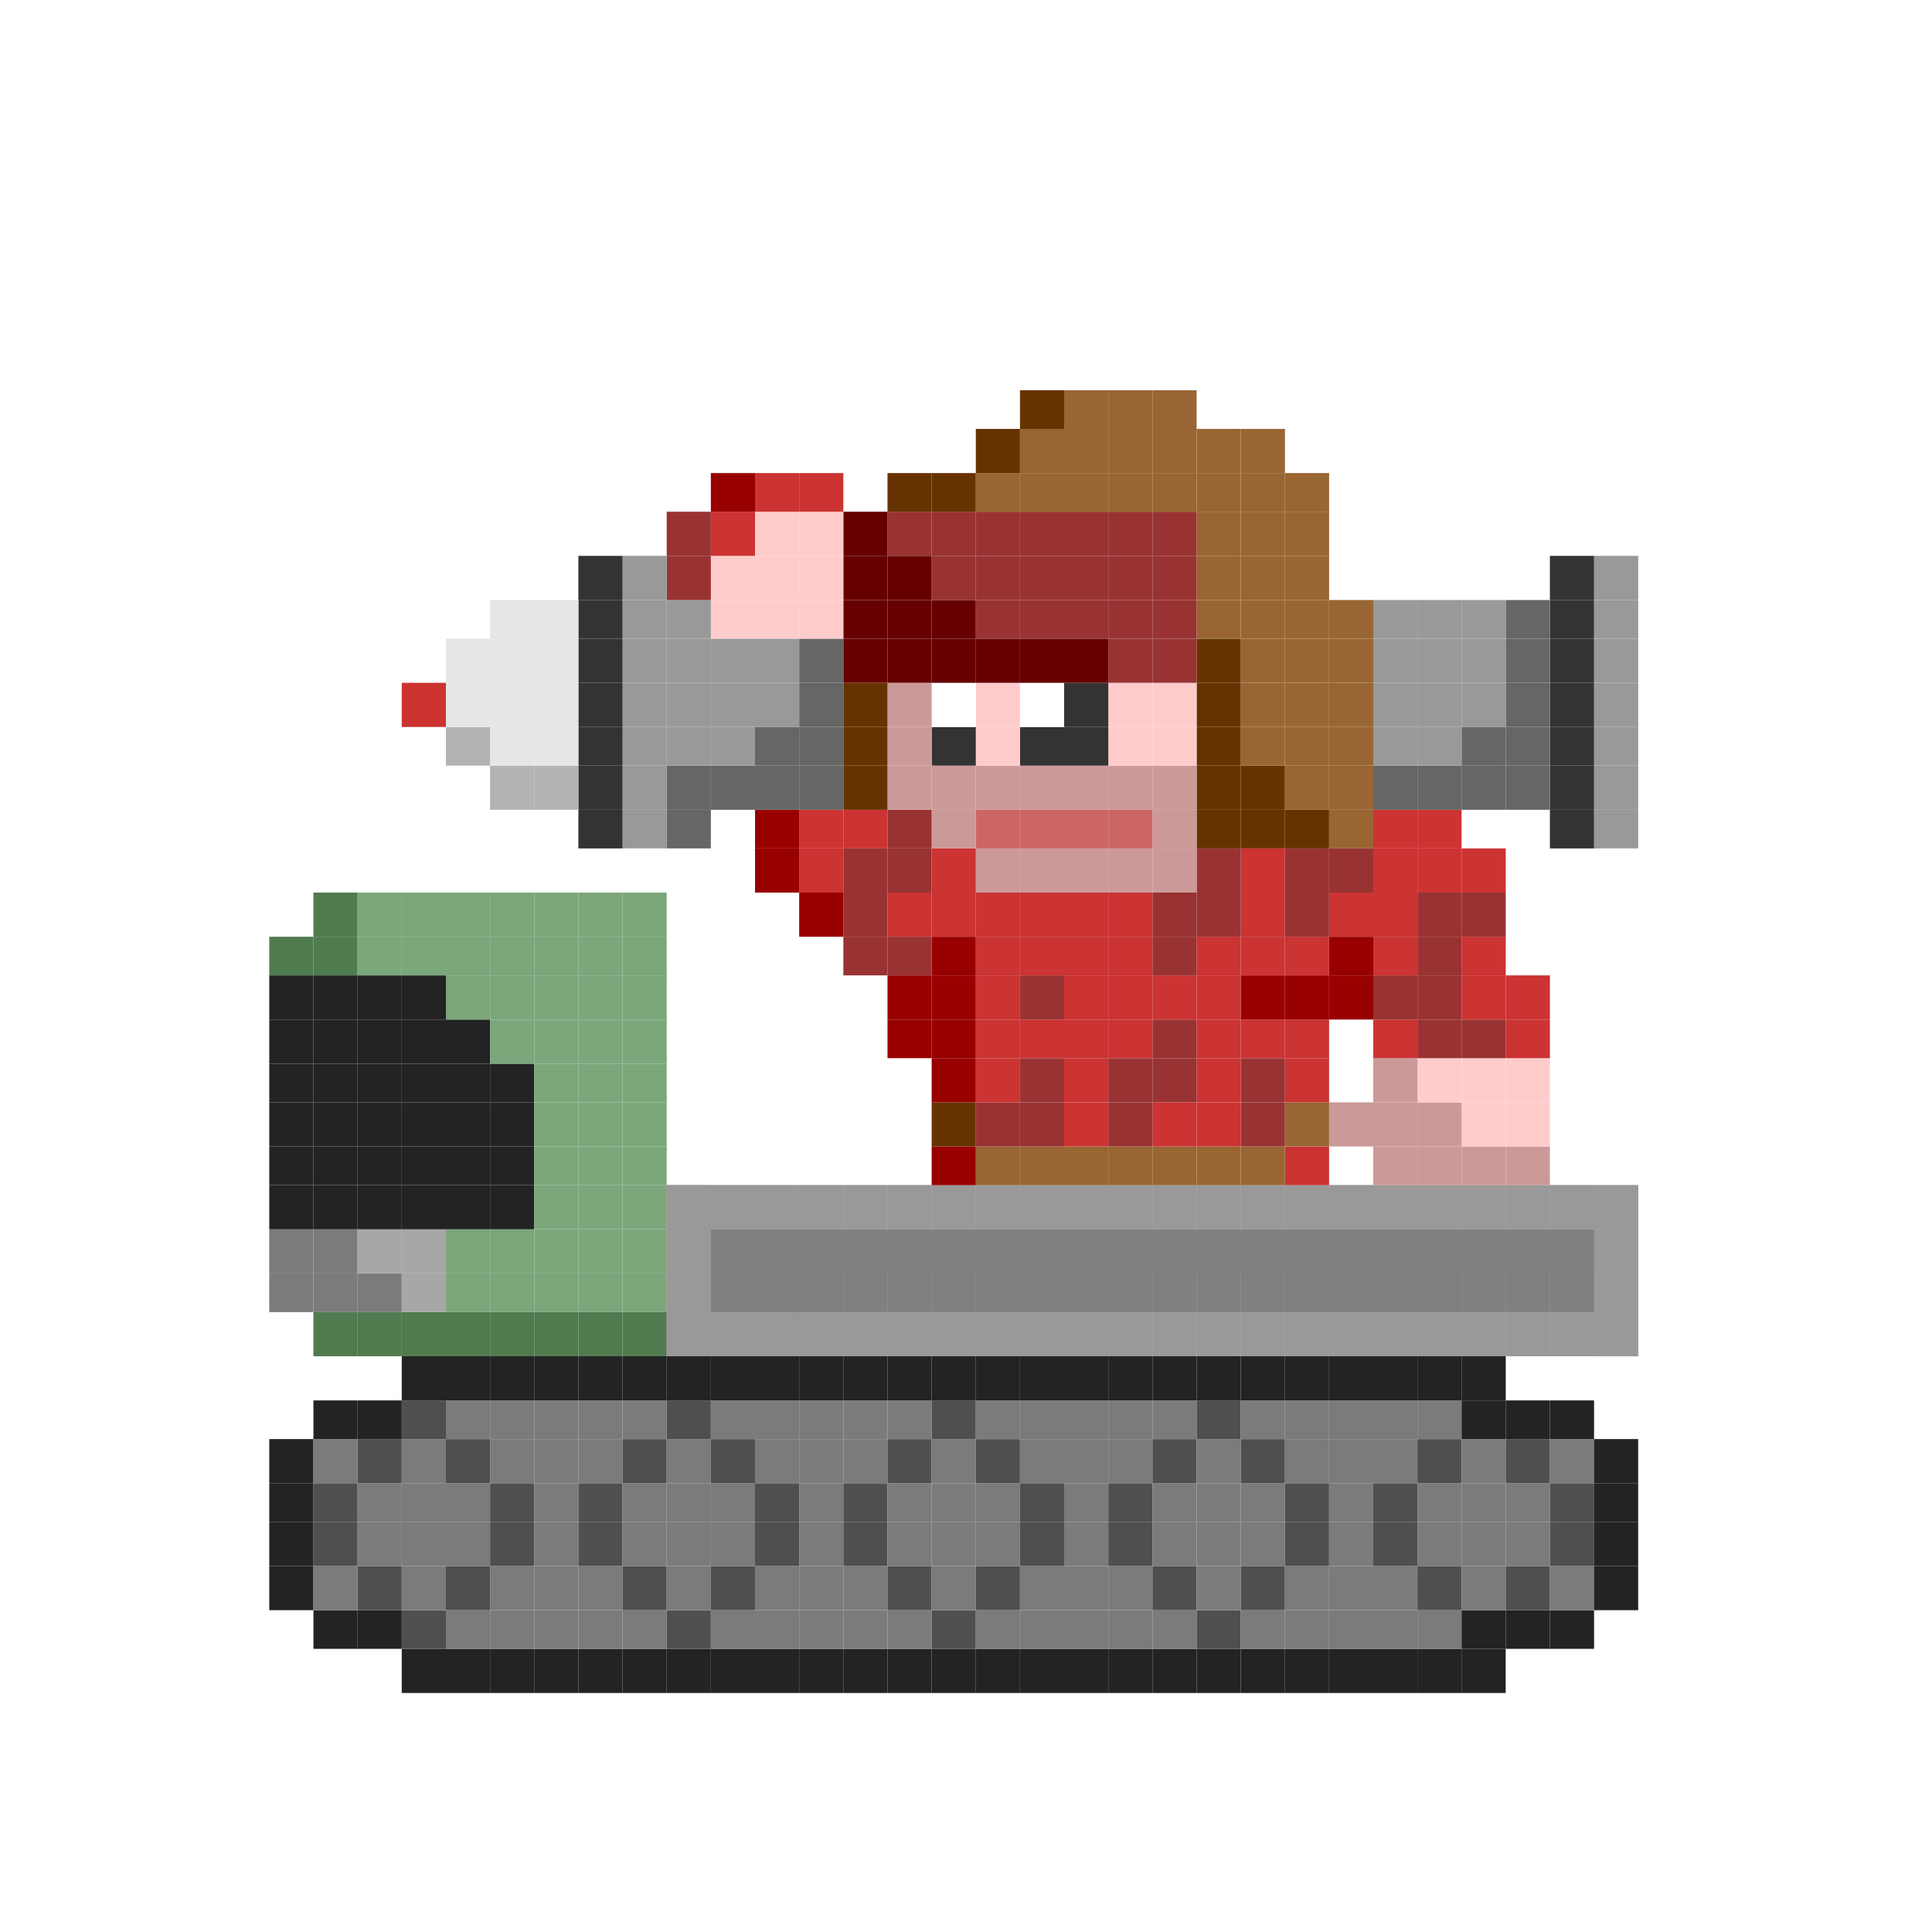 <svg id="Calque_1" data-name="Calque 1" xmlns="http://www.w3.org/2000/svg" viewBox="0 0 350 350"><defs><style>.cls-1{opacity:0.86;}.cls-2{fill:#666;}.cls-3{fill:#363;}.cls-4{fill:#333;}.cls-5{fill:#999;}.cls-6{fill:#696;}.cls-7{fill:#4d4d4d;}.cls-8{fill:gray;}.cls-9{fill:#c99;}.cls-10{fill:#fcc;}.cls-11{fill:#c33;}.cls-12{fill:#933;}.cls-13{fill:#900;}.cls-14{fill:#963;}.cls-15{fill:#630;}.cls-16{fill:#c66;}.cls-17{fill:#600;}.cls-18{fill:#fff;}.cls-19{fill:#b3b3b3;}.cls-20{fill:#e6e6e6;}.cls-21{fill:#cc3330;}</style></defs><g class="cls-1"><rect x="48.78" y="283.7" width="8" height="8"/><rect x="48.78" y="275.7" width="8" height="8"/><rect x="48.78" y="268.7" width="8" height="7"/><rect x="48.78" y="260.7" width="8" height="8"/><rect class="cls-2" x="48.78" y="230.7" width="8" height="7"/><rect class="cls-2" x="48.78" y="222.7" width="8" height="8"/><rect x="48.78" y="214.7" width="8" height="8"/><rect x="48.78" y="207.7" width="8" height="7"/><rect x="48.78" y="199.7" width="8" height="8"/><rect x="48.78" y="192.7" width="8" height="7"/><rect x="48.78" y="184.7" width="8" height="8"/><rect x="48.78" y="176.7" width="8" height="8"/><rect class="cls-3" x="48.78" y="169.7" width="8" height="7"/><rect x="56.78" y="291.7" width="8" height="7"/><rect class="cls-2" x="56.78" y="283.7" width="8" height="8"/><rect class="cls-4" x="56.78" y="275.7" width="8" height="8"/><rect class="cls-4" x="56.78" y="268.7" width="8" height="7"/><rect class="cls-2" x="56.78" y="260.7" width="8" height="8"/><rect x="56.78" y="253.7" width="8" height="7"/><rect class="cls-3" x="56.78" y="237.7" width="8" height="8"/><rect class="cls-2" x="56.78" y="230.7" width="8" height="7"/><rect class="cls-2" x="56.78" y="222.7" width="8" height="8"/><rect x="56.78" y="214.7" width="8" height="8"/><rect x="56.78" y="207.7" width="8" height="7"/><rect x="56.78" y="199.7" width="8" height="8"/><rect x="56.78" y="192.7" width="8" height="7"/><rect x="56.78" y="184.7" width="8" height="8"/><rect x="56.78" y="176.7" width="8" height="8"/><rect class="cls-3" x="56.78" y="169.7" width="8" height="7"/><rect class="cls-3" x="56.78" y="161.7" width="8" height="8"/><rect x="64.78" y="291.7" width="8" height="7"/><rect class="cls-4" x="64.78" y="283.7" width="8" height="8"/><rect class="cls-2" x="64.78" y="275.7" width="8" height="8"/><rect class="cls-2" x="64.78" y="268.7" width="8" height="7"/><rect class="cls-4" x="64.78" y="260.7" width="8" height="8"/><rect x="64.78" y="253.7" width="8" height="7"/><rect class="cls-3" x="64.78" y="237.7" width="8" height="8"/><rect class="cls-2" x="64.78" y="230.7" width="8" height="7"/><rect class="cls-5" x="64.78" y="222.7" width="8" height="8"/><rect x="64.78" y="214.7" width="8" height="8"/><rect x="64.78" y="207.7" width="8" height="7"/><rect x="64.78" y="199.7" width="8" height="8"/><rect x="64.78" y="192.7" width="8" height="7"/><rect x="64.78" y="184.7" width="8" height="8"/><rect x="64.78" y="176.7" width="8" height="8"/><rect class="cls-6" x="64.78" y="169.7" width="8" height="7"/><rect class="cls-6" x="64.78" y="161.7" width="8" height="8"/><polygon points="72.78 306.2 72.78 306.7 80.78 306.7 80.78 306.2 80.78 298.7 72.78 298.7 72.78 306.2"/><rect class="cls-4" x="72.78" y="291.7" width="8" height="7"/><rect class="cls-2" x="72.78" y="283.7" width="8" height="8"/><rect class="cls-2" x="72.78" y="275.7" width="8" height="8"/><rect class="cls-2" x="72.78" y="268.7" width="8" height="7"/><rect class="cls-2" x="72.78" y="260.7" width="8" height="8"/><rect class="cls-4" x="72.78" y="253.7" width="8" height="7"/><rect x="72.78" y="245.7" width="8" height="8"/><rect class="cls-3" x="72.78" y="237.7" width="8" height="8"/><rect class="cls-5" x="72.78" y="230.7" width="8" height="7"/><rect class="cls-5" x="72.78" y="222.7" width="8" height="8"/><rect x="72.78" y="214.7" width="8" height="8"/><rect x="72.78" y="207.7" width="8" height="7"/><rect x="72.78" y="199.7" width="8" height="8"/><rect x="72.78" y="192.7" width="8" height="7"/><rect x="72.78" y="184.7" width="8" height="8"/><rect x="72.78" y="176.7" width="8" height="8"/><rect class="cls-6" x="72.78" y="169.7" width="8" height="7"/><rect class="cls-6" x="72.78" y="161.7" width="8" height="8"/><polygon points="80.78 306.2 80.78 306.7 88.78 306.7 88.78 306.2 88.78 298.7 80.78 298.7 80.78 306.2"/><rect class="cls-2" x="80.78" y="291.7" width="8" height="7"/><rect class="cls-4" x="80.78" y="283.7" width="8" height="8"/><rect class="cls-2" x="80.78" y="275.7" width="8" height="8"/><rect class="cls-2" x="80.78" y="268.7" width="8" height="7"/><rect class="cls-4" x="80.78" y="260.7" width="8" height="8"/><rect class="cls-2" x="80.78" y="253.7" width="8" height="7"/><rect x="80.78" y="245.7" width="8" height="8"/><rect class="cls-3" x="80.78" y="237.7" width="8" height="8"/><rect class="cls-6" x="80.78" y="230.7" width="8" height="7"/><rect class="cls-6" x="80.78" y="222.7" width="8" height="8"/><rect x="80.78" y="214.7" width="8" height="8"/><rect x="80.78" y="207.7" width="8" height="7"/><rect x="80.78" y="199.7" width="8" height="8"/><rect x="80.78" y="192.7" width="8" height="7"/><rect x="80.78" y="184.7" width="8" height="8"/><rect class="cls-6" x="80.78" y="176.7" width="8" height="8"/><rect class="cls-6" x="80.78" y="169.7" width="8" height="7"/><rect class="cls-6" x="80.78" y="161.7" width="8" height="8"/><polygon points="88.78 306.2 88.78 306.7 96.78 306.7 96.78 306.2 96.78 298.7 88.78 298.7 88.78 306.2"/><rect class="cls-2" x="88.78" y="291.7" width="8" height="7"/><rect class="cls-2" x="88.78" y="283.7" width="8" height="8"/><rect class="cls-4" x="88.78" y="275.7" width="8" height="8"/><rect class="cls-4" x="88.78" y="268.7" width="8" height="7"/><rect class="cls-2" x="88.78" y="260.7" width="8" height="8"/><rect class="cls-2" x="88.78" y="253.7" width="8" height="7"/><rect x="88.78" y="245.7" width="8" height="8"/><rect class="cls-3" x="88.78" y="237.7" width="8" height="8"/><rect class="cls-6" x="88.78" y="230.7" width="8" height="7"/><rect class="cls-6" x="88.78" y="222.7" width="8" height="8"/><rect x="88.78" y="214.7" width="8" height="8"/><rect x="88.78" y="207.7" width="8" height="7"/><rect x="88.78" y="199.7" width="8" height="8"/><rect x="88.78" y="192.7" width="8" height="7"/><rect class="cls-6" x="88.78" y="184.7" width="8" height="8"/><rect class="cls-6" x="88.78" y="176.7" width="8" height="8"/><rect class="cls-6" x="88.78" y="169.7" width="8" height="7"/><rect class="cls-6" x="88.78" y="161.7" width="8" height="8"/><polygon points="96.78 306.2 96.78 306.7 104.78 306.7 104.78 306.2 104.78 298.7 96.78 298.7 96.78 306.2"/><rect class="cls-2" x="96.78" y="291.7" width="8" height="7"/><rect class="cls-2" x="96.78" y="283.7" width="8" height="8"/><rect class="cls-2" x="96.78" y="275.7" width="8" height="8"/><rect class="cls-2" x="96.78" y="268.7" width="8" height="7"/><rect class="cls-2" x="96.78" y="260.7" width="8" height="8"/><rect class="cls-2" x="96.78" y="253.7" width="8" height="7"/><rect x="96.78" y="245.7" width="8" height="8"/><rect class="cls-3" x="96.78" y="237.7" width="8" height="8"/><rect class="cls-6" x="96.78" y="230.7" width="8" height="7"/><rect class="cls-6" x="96.78" y="222.7" width="8" height="8"/><rect class="cls-6" x="96.78" y="214.7" width="8" height="8"/><rect class="cls-6" x="96.78" y="207.7" width="8" height="7"/><rect class="cls-6" x="96.78" y="199.7" width="8" height="8"/><rect class="cls-6" x="96.78" y="192.7" width="8" height="7"/><rect class="cls-6" x="96.78" y="184.7" width="8" height="8"/><rect class="cls-6" x="96.78" y="176.7" width="8" height="8"/><rect class="cls-6" x="96.78" y="169.7" width="8" height="7"/><rect class="cls-6" x="96.78" y="161.7" width="8" height="8"/><polygon points="104.78 306.2 104.78 306.7 112.78 306.7 112.78 306.2 112.78 298.7 104.78 298.7 104.78 306.2"/><rect class="cls-2" x="104.78" y="291.7" width="8" height="7"/><rect class="cls-2" x="104.78" y="283.7" width="8" height="8"/><rect class="cls-4" x="104.78" y="275.7" width="8" height="8"/><rect class="cls-4" x="104.78" y="268.7" width="8" height="7"/><rect class="cls-2" x="104.78" y="260.7" width="8" height="8"/><rect class="cls-2" x="104.78" y="253.7" width="8" height="7"/><rect x="104.78" y="245.7" width="8" height="8"/><rect class="cls-3" x="104.78" y="237.7" width="8" height="8"/><rect class="cls-6" x="104.78" y="230.7" width="8" height="7"/><rect class="cls-6" x="104.78" y="222.7" width="8" height="8"/><rect class="cls-6" x="104.78" y="214.7" width="8" height="8"/><rect class="cls-6" x="104.78" y="207.7" width="8" height="7"/><rect class="cls-6" x="104.78" y="199.7" width="8" height="8"/><rect class="cls-6" x="104.78" y="192.7" width="8" height="7"/><rect class="cls-6" x="104.78" y="184.7" width="8" height="8"/><rect class="cls-6" x="104.78" y="176.7" width="8" height="8"/><rect class="cls-6" x="104.78" y="169.7" width="8" height="7"/><rect class="cls-6" x="104.78" y="161.7" width="8" height="8"/><polygon points="112.78 306.2 112.78 306.7 120.78 306.7 120.78 306.2 120.78 298.7 112.78 298.7 112.78 306.2"/><rect class="cls-2" x="112.78" y="291.7" width="8" height="7"/><rect class="cls-4" x="112.78" y="283.7" width="8" height="8"/><rect class="cls-2" x="112.78" y="275.7" width="8" height="8"/><rect class="cls-2" x="112.78" y="268.7" width="8" height="7"/><rect class="cls-4" x="112.78" y="260.7" width="8" height="8"/><rect class="cls-2" x="112.78" y="253.7" width="8" height="7"/><rect x="112.78" y="245.7" width="8" height="8"/><rect class="cls-3" x="112.78" y="237.7" width="8" height="8"/><rect class="cls-6" x="112.78" y="230.7" width="8" height="7"/><rect class="cls-6" x="112.78" y="222.7" width="8" height="8"/><rect class="cls-6" x="112.78" y="214.7" width="8" height="8"/><rect class="cls-6" x="112.78" y="207.7" width="8" height="7"/><rect class="cls-6" x="112.78" y="199.7" width="8" height="8"/><rect class="cls-6" x="112.78" y="192.7" width="8" height="7"/><rect class="cls-6" x="112.78" y="184.7" width="8" height="8"/><rect class="cls-6" x="112.78" y="176.7" width="8" height="8"/><rect class="cls-6" x="112.78" y="169.7" width="8" height="7"/><rect class="cls-6" x="112.78" y="161.7" width="8" height="8"/><polygon points="120.78 306.2 120.78 306.7 128.78 306.7 128.78 306.2 128.78 298.7 120.78 298.7 120.78 306.2"/><rect class="cls-4" x="120.78" y="291.7" width="8" height="7"/><rect class="cls-2" x="120.78" y="283.7" width="8" height="8"/><rect class="cls-2" x="120.78" y="275.7" width="8" height="8"/><rect class="cls-2" x="120.78" y="268.7" width="8" height="7"/><rect class="cls-2" x="120.78" y="260.7" width="8" height="8"/><rect class="cls-4" x="120.78" y="253.7" width="8" height="7"/><rect x="120.78" y="245.7" width="8" height="8"/><rect class="cls-2" x="120.78" y="237.7" width="8" height="8"/><rect class="cls-2" x="120.78" y="230.7" width="8" height="7"/><rect class="cls-2" x="120.78" y="222.7" width="8" height="8"/><rect class="cls-2" x="120.78" y="214.7" width="8" height="8"/><polygon points="128.78 306.2 128.78 306.7 136.78 306.7 136.78 306.2 136.78 298.7 128.78 298.7 128.78 306.2"/><rect class="cls-2" x="128.78" y="291.7" width="8" height="7"/><rect class="cls-4" x="128.78" y="283.7" width="8" height="8"/><rect class="cls-2" x="128.78" y="275.7" width="8" height="8"/><rect class="cls-2" x="128.78" y="268.7" width="8" height="7"/><rect class="cls-4" x="128.78" y="260.7" width="8" height="8"/><rect class="cls-2" x="128.78" y="253.7" width="8" height="7"/><rect x="128.78" y="245.7" width="8" height="8"/><rect class="cls-2" x="128.78" y="237.7" width="8" height="8"/><rect class="cls-7" x="128.78" y="230.7" width="8" height="7"/><rect class="cls-7" x="128.78" y="222.7" width="8" height="8"/><rect class="cls-5" x="128.78" y="214.7" width="8" height="8"/><polygon points="136.78 306.2 136.78 306.7 144.78 306.7 144.78 306.2 144.78 298.7 136.78 298.7 136.78 306.2"/><rect class="cls-2" x="136.78" y="291.7" width="8" height="7"/><rect class="cls-2" x="136.78" y="283.7" width="8" height="8"/><rect class="cls-4" x="136.78" y="275.7" width="8" height="8"/><rect class="cls-4" x="136.78" y="268.7" width="8" height="7"/><rect class="cls-2" x="136.78" y="260.7" width="8" height="8"/><rect class="cls-2" x="136.78" y="253.7" width="8" height="7"/><rect x="136.78" y="245.7" width="8" height="8"/><rect class="cls-2" x="136.78" y="237.7" width="8" height="8"/><rect class="cls-7" x="136.78" y="230.7" width="8" height="7"/><rect class="cls-7" x="136.78" y="222.7" width="8" height="8"/><rect class="cls-5" x="136.78" y="214.7" width="8" height="8"/><polygon points="144.78 306.2 144.78 306.7 152.78 306.7 152.78 306.2 152.78 298.7 144.78 298.7 144.78 306.2"/><rect class="cls-2" x="144.78" y="291.7" width="8" height="7"/><rect class="cls-2" x="144.78" y="283.7" width="8" height="8"/><rect class="cls-2" x="144.78" y="275.7" width="8" height="8"/><rect class="cls-2" x="144.78" y="268.7" width="8" height="7"/><rect class="cls-2" x="144.78" y="260.7" width="8" height="8"/><rect class="cls-2" x="144.78" y="253.7" width="8" height="7"/><rect x="144.78" y="245.7" width="8" height="8"/><rect class="cls-2" x="144.78" y="237.7" width="8" height="8"/><rect class="cls-7" x="144.78" y="230.7" width="8" height="7"/><rect class="cls-7" x="144.78" y="222.7" width="8" height="8"/><rect class="cls-5" x="144.78" y="214.7" width="8" height="8"/><polygon points="152.78 306.2 152.78 306.7 160.78 306.7 160.78 306.2 160.78 298.7 152.78 298.7 152.78 306.2"/><rect class="cls-2" x="152.78" y="291.7" width="8" height="7"/><rect class="cls-2" x="152.78" y="283.7" width="8" height="8"/><rect class="cls-4" x="152.78" y="275.7" width="8" height="8"/><rect class="cls-4" x="152.78" y="268.7" width="8" height="7"/><rect class="cls-2" x="152.78" y="260.7" width="8" height="8"/><rect class="cls-2" x="152.78" y="253.7" width="8" height="7"/><rect x="152.78" y="245.7" width="8" height="8"/><rect class="cls-2" x="152.78" y="237.7" width="8" height="8"/><rect class="cls-8" x="152.78" y="230.7" width="8" height="7"/><rect class="cls-7" x="152.78" y="222.7" width="8" height="8"/><rect class="cls-5" x="152.78" y="214.7" width="8" height="8"/><polygon points="160.78 306.2 160.78 306.7 168.78 306.7 168.78 306.2 168.78 298.7 160.78 298.7 160.78 306.2"/><rect class="cls-2" x="160.78" y="291.7" width="8" height="7"/><rect class="cls-4" x="160.78" y="283.7" width="8" height="8"/><rect class="cls-2" x="160.78" y="275.7" width="8" height="8"/><rect class="cls-2" x="160.78" y="268.7" width="8" height="7"/><rect class="cls-4" x="160.78" y="260.7" width="8" height="8"/><rect class="cls-2" x="160.78" y="253.7" width="8" height="7"/><rect x="160.78" y="245.7" width="8" height="8"/><rect class="cls-2" x="160.78" y="237.7" width="8" height="8"/><rect class="cls-8" x="160.78" y="230.7" width="8" height="7"/><rect class="cls-7" x="160.78" y="222.7" width="8" height="8"/><rect class="cls-5" x="160.78" y="214.7" width="8" height="8"/><polygon points="168.78 306.2 168.78 306.7 176.78 306.7 176.78 306.2 176.78 298.7 168.78 298.7 168.78 306.2"/><rect class="cls-4" x="168.78" y="291.7" width="8" height="7"/><rect class="cls-2" x="168.78" y="283.7" width="8" height="8"/><rect class="cls-2" x="168.78" y="275.7" width="8" height="8"/><rect class="cls-2" x="168.78" y="268.7" width="8" height="7"/><rect class="cls-2" x="168.78" y="260.7" width="8" height="8"/><rect class="cls-4" x="168.78" y="253.7" width="8" height="7"/><rect x="168.78" y="245.7" width="8" height="8"/><rect class="cls-2" x="168.78" y="237.7" width="8" height="8"/><rect class="cls-8" x="168.78" y="230.7" width="8" height="7"/><rect class="cls-7" x="168.78" y="222.7" width="8" height="8"/><rect class="cls-5" x="168.78" y="214.7" width="8" height="8"/><polygon points="176.78 306.2 176.78 306.7 184.78 306.7 184.78 306.2 184.78 298.7 176.78 298.7 176.78 306.2"/><rect class="cls-2" x="176.78" y="291.7" width="8" height="7"/><rect class="cls-4" x="176.78" y="283.7" width="8" height="8"/><rect class="cls-2" x="176.78" y="275.7" width="8" height="8"/><rect class="cls-2" x="176.78" y="268.7" width="8" height="7"/><rect class="cls-4" x="176.78" y="260.7" width="8" height="8"/><rect class="cls-2" x="176.78" y="253.7" width="8" height="7"/><rect x="176.78" y="245.7" width="8" height="8"/><rect class="cls-2" x="176.78" y="237.7" width="8" height="8"/><rect class="cls-8" x="176.78" y="230.7" width="8" height="7"/><rect class="cls-7" x="176.78" y="222.7" width="8" height="8"/><rect class="cls-5" x="176.78" y="214.7" width="8" height="8"/><polygon points="184.78 306.2 184.78 306.7 192.78 306.7 192.78 306.2 192.78 298.7 184.78 298.7 184.78 306.2"/><rect class="cls-2" x="184.78" y="291.7" width="8" height="7"/><rect class="cls-2" x="184.78" y="283.7" width="8" height="8"/><rect class="cls-4" x="184.78" y="275.7" width="8" height="8"/><rect class="cls-4" x="184.78" y="268.7" width="8" height="7"/><rect class="cls-2" x="184.78" y="260.7" width="8" height="8"/><rect class="cls-2" x="184.78" y="253.7" width="8" height="7"/><rect x="184.78" y="245.7" width="8" height="8"/><rect class="cls-5" x="184.78" y="237.7" width="8" height="8"/><rect class="cls-8" x="184.78" y="230.7" width="8" height="7"/><rect class="cls-7" x="184.78" y="222.7" width="8" height="8"/><rect class="cls-5" x="184.78" y="214.7" width="8" height="8"/><polygon points="192.78 306.2 192.78 306.7 200.78 306.7 200.78 306.2 200.78 298.7 192.78 298.7 192.78 306.2"/><rect class="cls-2" x="192.78" y="291.7" width="8" height="7"/><rect class="cls-2" x="192.78" y="283.7" width="8" height="8"/><rect class="cls-2" x="192.78" y="275.7" width="8" height="8"/><rect class="cls-2" x="192.78" y="268.7" width="8" height="7"/><rect class="cls-2" x="192.78" y="260.7" width="8" height="8"/><rect class="cls-2" x="192.78" y="253.7" width="8" height="7"/><rect x="192.78" y="245.7" width="8" height="8"/><rect class="cls-5" x="192.78" y="237.7" width="8" height="8"/><rect class="cls-8" x="192.78" y="230.7" width="8" height="7"/><rect class="cls-7" x="192.78" y="222.7" width="8" height="8"/><rect class="cls-5" x="192.78" y="214.7" width="8" height="8"/><polygon points="200.78 306.2 200.78 306.7 208.78 306.7 208.78 306.2 208.78 298.7 200.78 298.7 200.78 306.2"/><rect class="cls-2" x="200.78" y="291.7" width="8" height="7"/><rect class="cls-2" x="200.78" y="283.7" width="8" height="8"/><rect class="cls-4" x="200.78" y="275.7" width="8" height="8"/><rect class="cls-4" x="200.78" y="268.7" width="8" height="7"/><rect class="cls-2" x="200.78" y="260.7" width="8" height="8"/><rect class="cls-2" x="200.78" y="253.7" width="8" height="7"/><rect x="200.78" y="245.7" width="8" height="8"/><rect class="cls-5" x="200.78" y="237.7" width="8" height="8"/><rect class="cls-8" x="200.78" y="230.7" width="8" height="7"/><rect class="cls-7" x="200.78" y="222.7" width="8" height="8"/><rect class="cls-5" x="200.78" y="214.7" width="8" height="8"/><polygon points="208.78 306.2 208.78 306.7 216.78 306.7 216.78 306.2 216.78 298.7 208.78 298.7 208.78 306.2"/><rect class="cls-2" x="208.78" y="291.7" width="8" height="7"/><rect class="cls-4" x="208.78" y="283.7" width="8" height="8"/><rect class="cls-2" x="208.78" y="275.7" width="8" height="8"/><rect class="cls-2" x="208.78" y="268.7" width="8" height="7"/><rect class="cls-4" x="208.78" y="260.7" width="8" height="8"/><rect class="cls-2" x="208.78" y="253.7" width="8" height="7"/><rect x="208.78" y="245.7" width="8" height="8"/><rect class="cls-5" x="208.78" y="237.7" width="8" height="8"/><rect class="cls-8" x="208.78" y="230.7" width="8" height="7"/><rect class="cls-7" x="208.78" y="222.7" width="8" height="8"/><rect class="cls-5" x="208.78" y="214.7" width="8" height="8"/><polygon points="216.78 306.2 216.78 306.7 224.78 306.7 224.78 306.2 224.78 298.7 216.78 298.7 216.78 306.2"/><rect class="cls-4" x="216.78" y="291.7" width="8" height="7"/><rect class="cls-2" x="216.78" y="283.7" width="8" height="8"/><rect class="cls-2" x="216.78" y="275.7" width="8" height="8"/><rect class="cls-2" x="216.78" y="268.7" width="8" height="7"/><rect class="cls-2" x="216.78" y="260.7" width="8" height="8"/><rect class="cls-4" x="216.78" y="253.7" width="8" height="7"/><rect x="216.78" y="245.7" width="8" height="8"/><rect class="cls-5" x="216.78" y="237.7" width="8" height="8"/><rect class="cls-8" x="216.78" y="230.7" width="8" height="7"/><rect class="cls-7" x="216.78" y="222.7" width="8" height="8"/><rect class="cls-5" x="216.78" y="214.7" width="8" height="8"/><polygon points="224.78 306.2 224.78 306.7 232.78 306.7 232.78 306.2 232.78 298.7 224.78 298.7 224.78 306.2"/><rect class="cls-2" x="224.78" y="291.7" width="8" height="7"/><rect class="cls-4" x="224.78" y="283.7" width="8" height="8"/><rect class="cls-2" x="224.78" y="275.7" width="8" height="8"/><rect class="cls-2" x="224.78" y="268.7" width="8" height="7"/><rect class="cls-4" x="224.78" y="260.7" width="8" height="8"/><rect class="cls-2" x="224.78" y="253.7" width="8" height="7"/><rect x="224.78" y="245.7" width="8" height="8"/><rect class="cls-5" x="224.78" y="237.7" width="8" height="8"/><rect class="cls-8" x="224.78" y="230.7" width="8" height="7"/><rect class="cls-7" x="224.78" y="222.7" width="8" height="8"/><rect class="cls-5" x="224.78" y="214.7" width="8" height="8"/><polygon points="232.78 306.2 232.78 306.7 240.78 306.7 240.78 306.2 240.78 298.7 232.78 298.7 232.78 306.2"/><rect class="cls-2" x="232.78" y="291.7" width="8" height="7"/><rect class="cls-2" x="232.78" y="283.7" width="8" height="8"/><rect class="cls-4" x="232.78" y="275.7" width="8" height="8"/><rect class="cls-4" x="232.78" y="268.7" width="8" height="7"/><rect class="cls-2" x="232.78" y="260.7" width="8" height="8"/><rect class="cls-2" x="232.78" y="253.7" width="8" height="7"/><rect x="232.78" y="245.7" width="8" height="8"/><rect class="cls-5" x="232.78" y="237.7" width="8" height="8"/><rect class="cls-8" x="232.78" y="230.7" width="8" height="7"/><rect class="cls-7" x="232.78" y="222.7" width="8" height="8"/><rect class="cls-5" x="232.78" y="214.7" width="8" height="8"/><polygon points="240.78 306.2 240.78 306.7 248.78 306.7 248.78 306.2 248.78 298.7 240.78 298.7 240.78 306.2"/><rect class="cls-2" x="240.78" y="291.7" width="8" height="7"/><rect class="cls-2" x="240.78" y="283.7" width="8" height="8"/><rect class="cls-2" x="240.78" y="275.7" width="8" height="8"/><rect class="cls-2" x="240.78" y="268.7" width="8" height="7"/><rect class="cls-2" x="240.78" y="260.7" width="8" height="8"/><rect class="cls-2" x="240.78" y="253.7" width="8" height="7"/><rect x="240.78" y="245.7" width="8" height="8"/><rect class="cls-5" x="240.78" y="237.7" width="8" height="8"/><rect class="cls-8" x="240.78" y="230.7" width="8" height="7"/><rect class="cls-7" x="240.78" y="222.7" width="8" height="8"/><rect class="cls-5" x="240.78" y="214.7" width="8" height="8"/><polygon points="248.78 306.2 248.78 306.7 256.77 306.7 256.77 306.2 256.77 298.7 248.78 298.7 248.78 306.2"/><rect class="cls-2" x="248.78" y="291.7" width="8" height="7"/><rect class="cls-2" x="248.78" y="283.7" width="8" height="8"/><rect class="cls-4" x="248.78" y="275.7" width="8" height="8"/><rect class="cls-4" x="248.78" y="268.7" width="8" height="7"/><rect class="cls-2" x="248.78" y="260.7" width="8" height="8"/><rect class="cls-2" x="248.78" y="253.7" width="8" height="7"/><rect x="248.78" y="245.7" width="8" height="8"/><rect class="cls-5" x="248.78" y="237.7" width="8" height="8"/><rect class="cls-8" x="248.78" y="230.7" width="8" height="7"/><rect class="cls-7" x="248.78" y="222.7" width="8" height="8"/><rect class="cls-5" x="248.78" y="214.7" width="8" height="8"/><polygon points="256.77 306.2 256.77 306.7 264.77 306.7 264.77 306.2 264.77 298.7 256.77 298.7 256.77 306.2"/><rect class="cls-2" x="256.78" y="291.7" width="8" height="7"/><rect class="cls-4" x="256.78" y="283.7" width="8" height="8"/><rect class="cls-2" x="256.78" y="275.7" width="8" height="8"/><rect class="cls-2" x="256.78" y="268.7" width="8" height="7"/><rect class="cls-4" x="256.78" y="260.7" width="8" height="8"/><rect class="cls-2" x="256.78" y="253.7" width="8" height="7"/><rect x="256.78" y="245.7" width="8" height="8"/><rect class="cls-5" x="256.78" y="237.7" width="8" height="8"/><rect class="cls-8" x="256.78" y="230.7" width="8" height="7"/><rect class="cls-7" x="256.78" y="222.7" width="8" height="8"/><rect class="cls-5" x="256.78" y="214.7" width="8" height="8"/><polygon points="264.77 306.2 264.77 306.7 272.77 306.7 272.77 306.2 272.77 298.7 264.77 298.7 264.77 306.2"/><rect x="264.78" y="291.7" width="8" height="7"/><rect class="cls-2" x="264.78" y="283.7" width="8" height="8"/><rect class="cls-2" x="264.78" y="275.7" width="8" height="8"/><rect class="cls-2" x="264.78" y="268.7" width="8" height="7"/><rect class="cls-2" x="264.78" y="260.7" width="8" height="8"/><rect x="264.78" y="253.7" width="8" height="7"/><rect x="264.78" y="245.7" width="8" height="8"/><rect class="cls-5" x="264.78" y="237.7" width="8" height="8"/><rect class="cls-8" x="264.78" y="230.7" width="8" height="7"/><rect class="cls-7" x="264.78" y="222.7" width="8" height="8"/><rect class="cls-5" x="264.78" y="214.7" width="8" height="8"/><rect x="272.78" y="291.7" width="8" height="7"/><rect class="cls-4" x="272.78" y="283.7" width="8" height="8"/><rect class="cls-2" x="272.78" y="275.7" width="8" height="8"/><rect class="cls-2" x="272.78" y="268.7" width="8" height="7"/><rect class="cls-4" x="272.78" y="260.7" width="8" height="8"/><rect x="272.78" y="253.7" width="8" height="7"/><rect class="cls-5" x="272.78" y="237.7" width="8" height="8"/><rect class="cls-8" x="272.78" y="230.7" width="8" height="7"/><rect class="cls-7" x="272.78" y="222.7" width="8" height="8"/><rect class="cls-5" x="272.78" y="214.7" width="8" height="8"/><rect x="280.78" y="291.7" width="8" height="7"/><rect class="cls-2" x="280.78" y="283.7" width="8" height="8"/><rect class="cls-4" x="280.78" y="275.7" width="8" height="8"/><rect class="cls-4" x="280.78" y="268.7" width="8" height="7"/><rect class="cls-2" x="280.78" y="260.7" width="8" height="8"/><rect x="280.78" y="253.7" width="8" height="7"/><rect class="cls-5" x="280.78" y="237.7" width="8" height="8"/><rect class="cls-8" x="280.78" y="230.7" width="8" height="7"/><rect class="cls-7" x="280.78" y="222.7" width="8" height="8"/><rect class="cls-5" x="280.78" y="214.7" width="8" height="8"/><polygon points="288.77 283.7 288.77 291.7 296.27 291.7 296.77 291.7 296.77 283.7 296.27 283.7 288.77 283.7"/><polygon points="288.77 275.7 288.77 283.7 296.27 283.7 296.77 283.7 296.77 275.7 296.27 275.7 288.77 275.7"/><polygon points="288.77 268.7 288.77 275.7 296.27 275.7 296.77 275.7 296.77 268.7 296.27 268.7 288.77 268.7"/><polygon points="288.77 260.7 288.77 268.7 296.27 268.7 296.77 268.7 296.77 260.7 296.27 260.7 288.77 260.7"/><polygon class="cls-5" points="288.77 237.71 288.77 245.71 296.27 245.71 296.77 245.71 296.77 237.71 296.27 237.71 288.77 237.71"/><polygon class="cls-5" points="288.77 230.71 288.77 237.71 296.27 237.71 296.77 237.71 296.77 230.71 296.27 230.71 288.77 230.71"/><polygon class="cls-5" points="288.77 222.71 288.77 230.71 296.27 230.71 296.77 230.71 296.77 222.71 296.27 222.71 288.77 222.71"/><polygon class="cls-5" points="288.77 214.71 288.77 222.71 296.27 222.71 296.77 222.71 296.77 214.71 296.27 214.71 288.77 214.71"/></g><rect class="cls-5" x="288.78" y="237.7" width="8" height="8"/><rect class="cls-5" x="288.78" y="230.7" width="8" height="7"/><rect class="cls-5" x="288.78" y="222.7" width="8" height="8"/><rect class="cls-5" x="288.78" y="214.7" width="8" height="8"/><rect class="cls-5" x="288.78" y="146.7" width="8" height="7"/><rect class="cls-5" x="288.78" y="138.7" width="8" height="8"/><rect class="cls-5" x="288.78" y="131.7" width="8" height="7"/><rect class="cls-5" x="288.78" y="123.7" width="8" height="8"/><rect class="cls-5" x="288.78" y="115.7" width="8" height="8"/><rect class="cls-5" x="288.78" y="108.7" width="8" height="7"/><rect class="cls-5" x="288.78" y="100.7" width="8" height="8"/><rect class="cls-5" x="280.78" y="237.7" width="8" height="8"/><rect class="cls-8" x="280.78" y="230.7" width="8" height="7"/><rect class="cls-8" x="280.78" y="222.7" width="8" height="8"/><rect class="cls-5" x="280.78" y="214.7" width="8" height="8"/><rect class="cls-4" x="280.78" y="146.7" width="8" height="7"/><rect class="cls-4" x="280.78" y="138.7" width="8" height="8"/><rect class="cls-4" x="280.78" y="131.7" width="8" height="7"/><rect class="cls-4" x="280.78" y="123.7" width="8" height="8"/><rect class="cls-4" x="280.78" y="115.7" width="8" height="8"/><rect class="cls-4" x="280.78" y="108.7" width="8" height="7"/><rect class="cls-4" x="280.78" y="100.7" width="8" height="8"/><rect class="cls-5" x="272.78" y="237.7" width="8" height="8"/><rect class="cls-8" x="272.78" y="230.7" width="8" height="7"/><rect class="cls-8" x="272.78" y="222.7" width="8" height="8"/><rect class="cls-5" x="272.78" y="214.7" width="8" height="8"/><rect class="cls-9" x="272.78" y="207.7" width="8" height="7"/><rect class="cls-10" x="272.78" y="199.7" width="8" height="8"/><rect class="cls-10" x="272.78" y="191.7" width="8" height="8"/><rect class="cls-11" x="272.78" y="184.7" width="8" height="7"/><rect class="cls-11" x="272.78" y="176.7" width="8" height="8"/><rect class="cls-2" x="272.78" y="138.7" width="8" height="8"/><rect class="cls-2" x="272.78" y="131.7" width="8" height="7"/><rect class="cls-2" x="272.78" y="123.7" width="8" height="8"/><rect class="cls-2" x="272.78" y="115.7" width="8" height="8"/><rect class="cls-2" x="272.78" y="108.7" width="8" height="7"/><rect class="cls-5" x="264.78" y="237.7" width="8" height="8"/><rect class="cls-8" x="264.78" y="230.7" width="8" height="7"/><rect class="cls-8" x="264.78" y="222.7" width="8" height="8"/><rect class="cls-5" x="264.78" y="214.7" width="8" height="8"/><rect class="cls-9" x="264.78" y="207.7" width="8" height="7"/><rect class="cls-10" x="264.78" y="199.7" width="8" height="8"/><rect class="cls-10" x="264.78" y="191.7" width="8" height="8"/><rect class="cls-12" x="264.78" y="184.7" width="8" height="7"/><rect class="cls-11" x="264.78" y="176.7" width="8" height="8"/><rect class="cls-11" x="264.78" y="169.7" width="8" height="7"/><rect class="cls-12" x="264.78" y="161.7" width="8" height="8"/><rect class="cls-11" x="264.78" y="153.7" width="8" height="8"/><rect class="cls-2" x="264.78" y="138.7" width="8" height="8"/><rect class="cls-2" x="264.78" y="131.7" width="8" height="7"/><rect class="cls-5" x="264.78" y="123.7" width="8" height="8"/><rect class="cls-5" x="264.78" y="115.7" width="8" height="8"/><rect class="cls-5" x="264.78" y="108.7" width="8" height="7"/><rect class="cls-5" x="256.78" y="237.7" width="8" height="8"/><rect class="cls-8" x="256.78" y="230.7" width="8" height="7"/><rect class="cls-8" x="256.78" y="222.7" width="8" height="8"/><rect class="cls-5" x="256.78" y="214.7" width="8" height="8"/><rect class="cls-9" x="256.78" y="207.7" width="8" height="7"/><rect class="cls-9" x="256.78" y="199.7" width="8" height="8"/><rect class="cls-10" x="256.78" y="191.7" width="8" height="8"/><rect class="cls-12" x="256.78" y="184.7" width="8" height="7"/><rect class="cls-12" x="256.78" y="176.7" width="8" height="8"/><rect class="cls-12" x="256.78" y="169.7" width="8" height="7"/><rect class="cls-12" x="256.78" y="161.7" width="8" height="8"/><rect class="cls-11" x="256.78" y="153.7" width="8" height="8"/><rect class="cls-11" x="256.78" y="146.7" width="8" height="7"/><rect class="cls-2" x="256.78" y="138.7" width="8" height="8"/><rect class="cls-5" x="256.78" y="131.7" width="8" height="7"/><rect class="cls-5" x="256.78" y="123.7" width="8" height="8"/><rect class="cls-5" x="256.78" y="115.7" width="8" height="8"/><rect class="cls-5" x="256.78" y="108.7" width="8" height="7"/><rect class="cls-5" x="248.78" y="237.7" width="8" height="8"/><rect class="cls-8" x="248.78" y="230.7" width="8" height="7"/><rect class="cls-8" x="248.78" y="222.7" width="8" height="8"/><rect class="cls-5" x="248.78" y="214.7" width="8" height="8"/><rect class="cls-9" x="248.78" y="207.7" width="8" height="7"/><rect class="cls-9" x="248.78" y="199.7" width="8" height="8"/><rect class="cls-9" x="248.78" y="191.7" width="8" height="8"/><rect class="cls-11" x="248.78" y="184.7" width="8" height="7"/><rect class="cls-12" x="248.78" y="176.7" width="8" height="8"/><rect class="cls-11" x="248.78" y="169.7" width="8" height="7"/><rect class="cls-11" x="248.78" y="161.7" width="8" height="8"/><rect class="cls-11" x="248.78" y="153.7" width="8" height="8"/><rect class="cls-11" x="248.78" y="146.7" width="8" height="7"/><rect class="cls-2" x="248.78" y="138.7" width="8" height="8"/><rect class="cls-5" x="248.78" y="131.7" width="8" height="7"/><rect class="cls-5" x="248.78" y="123.7" width="8" height="8"/><rect class="cls-5" x="248.78" y="115.7" width="8" height="8"/><rect class="cls-5" x="248.78" y="108.7" width="8" height="7"/><rect class="cls-5" x="240.78" y="237.7" width="8" height="8"/><rect class="cls-8" x="240.78" y="230.7" width="8" height="7"/><rect class="cls-8" x="240.78" y="222.7" width="8" height="8"/><rect class="cls-5" x="240.78" y="214.7" width="8" height="8"/><rect class="cls-9" x="240.78" y="199.7" width="8" height="8"/><rect class="cls-13" x="240.78" y="176.7" width="8" height="8"/><rect class="cls-13" x="240.78" y="169.7" width="8" height="7"/><rect class="cls-11" x="240.78" y="161.7" width="8" height="8"/><rect class="cls-12" x="240.78" y="153.7" width="8" height="8"/><rect class="cls-14" x="240.78" y="146.7" width="8" height="7"/><rect class="cls-14" x="240.78" y="138.7" width="8" height="8"/><rect class="cls-14" x="240.78" y="131.7" width="8" height="7"/><rect class="cls-14" x="240.78" y="123.7" width="8" height="8"/><rect class="cls-14" x="240.78" y="115.7" width="8" height="8"/><rect class="cls-14" x="240.78" y="108.7" width="8" height="7"/><rect class="cls-5" x="232.78" y="237.7" width="8" height="8"/><rect class="cls-8" x="232.78" y="230.7" width="8" height="7"/><rect class="cls-8" x="232.78" y="222.7" width="8" height="8"/><rect class="cls-5" x="232.78" y="214.7" width="8" height="8"/><rect class="cls-11" x="232.78" y="207.7" width="8" height="7"/><rect class="cls-14" x="232.78" y="199.7" width="8" height="8"/><rect class="cls-11" x="232.78" y="191.7" width="8" height="8"/><rect class="cls-11" x="232.78" y="184.7" width="8" height="7"/><rect class="cls-13" x="232.78" y="176.7" width="8" height="8"/><rect class="cls-11" x="232.78" y="169.7" width="8" height="7"/><rect class="cls-12" x="232.78" y="161.7" width="8" height="8"/><rect class="cls-12" x="232.78" y="153.7" width="8" height="8"/><rect class="cls-15" x="232.78" y="146.7" width="8" height="7"/><rect class="cls-14" x="232.78" y="138.7" width="8" height="8"/><rect class="cls-14" x="232.78" y="131.7" width="8" height="7"/><rect class="cls-14" x="232.78" y="123.7" width="8" height="8"/><rect class="cls-14" x="232.78" y="115.7" width="8" height="8"/><rect class="cls-14" x="232.78" y="108.7" width="8" height="7"/><rect class="cls-14" x="232.78" y="100.7" width="8" height="8"/><rect class="cls-14" x="232.78" y="92.7" width="8" height="8"/><rect class="cls-14" x="232.78" y="85.7" width="8" height="7"/><rect class="cls-5" x="224.78" y="237.7" width="8" height="8"/><rect class="cls-8" x="224.78" y="230.7" width="8" height="7"/><rect class="cls-8" x="224.78" y="222.7" width="8" height="8"/><rect class="cls-5" x="224.78" y="214.7" width="8" height="8"/><rect class="cls-14" x="224.78" y="207.7" width="8" height="7"/><rect class="cls-12" x="224.78" y="199.7" width="8" height="8"/><rect class="cls-12" x="224.78" y="191.7" width="8" height="8"/><rect class="cls-11" x="224.78" y="184.7" width="8" height="7"/><rect class="cls-13" x="224.78" y="176.7" width="8" height="8"/><rect class="cls-11" x="224.78" y="169.7" width="8" height="7"/><rect class="cls-11" x="224.78" y="161.7" width="8" height="8"/><rect class="cls-11" x="224.78" y="153.7" width="8" height="8"/><rect class="cls-15" x="224.78" y="146.7" width="8" height="7"/><rect class="cls-15" x="224.78" y="138.7" width="8" height="8"/><rect class="cls-14" x="224.78" y="131.7" width="8" height="7"/><rect class="cls-14" x="224.78" y="123.7" width="8" height="8"/><rect class="cls-14" x="224.78" y="115.7" width="8" height="8"/><rect class="cls-14" x="224.78" y="108.7" width="8" height="7"/><rect class="cls-14" x="224.78" y="100.7" width="8" height="8"/><rect class="cls-14" x="224.78" y="92.7" width="8" height="8"/><rect class="cls-14" x="224.78" y="85.7" width="8" height="7"/><rect class="cls-14" x="224.78" y="77.7" width="8" height="8"/><rect class="cls-5" x="216.78" y="237.7" width="8" height="8"/><rect class="cls-8" x="216.78" y="230.7" width="8" height="7"/><rect class="cls-8" x="216.78" y="222.7" width="8" height="8"/><rect class="cls-5" x="216.78" y="214.7" width="8" height="8"/><rect class="cls-14" x="216.78" y="207.7" width="8" height="7"/><rect class="cls-11" x="216.78" y="199.7" width="8" height="8"/><rect class="cls-11" x="216.78" y="191.7" width="8" height="8"/><rect class="cls-11" x="216.78" y="184.7" width="8" height="7"/><rect class="cls-11" x="216.78" y="176.7" width="8" height="8"/><rect class="cls-11" x="216.78" y="169.7" width="8" height="7"/><rect class="cls-12" x="216.78" y="161.7" width="8" height="8"/><rect class="cls-12" x="216.78" y="153.7" width="8" height="8"/><rect class="cls-15" x="216.78" y="146.7" width="8" height="7"/><rect class="cls-15" x="216.78" y="138.7" width="8" height="8"/><rect class="cls-15" x="216.78" y="131.7" width="8" height="7"/><rect class="cls-15" x="216.78" y="123.7" width="8" height="8"/><rect class="cls-15" x="216.78" y="115.7" width="8" height="8"/><rect class="cls-14" x="216.78" y="108.7" width="8" height="7"/><rect class="cls-14" x="216.78" y="100.7" width="8" height="8"/><rect class="cls-14" x="216.78" y="92.7" width="8" height="8"/><rect class="cls-14" x="216.78" y="85.7" width="8" height="7"/><rect class="cls-14" x="216.78" y="77.7" width="8" height="8"/><rect class="cls-5" x="208.78" y="237.7" width="8" height="8"/><rect class="cls-8" x="208.78" y="230.7" width="8" height="7"/><rect class="cls-8" x="208.78" y="222.7" width="8" height="8"/><rect class="cls-5" x="208.78" y="214.7" width="8" height="8"/><rect class="cls-14" x="208.78" y="207.7" width="8" height="7"/><rect class="cls-11" x="208.78" y="199.7" width="8" height="8"/><rect class="cls-12" x="208.78" y="191.7" width="8" height="8"/><rect class="cls-12" x="208.78" y="184.7" width="8" height="7"/><rect class="cls-11" x="208.78" y="176.7" width="8" height="8"/><rect class="cls-12" x="208.78" y="169.7" width="8" height="7"/><rect class="cls-12" x="208.78" y="161.7" width="8" height="8"/><rect class="cls-9" x="208.78" y="153.7" width="8" height="8"/><rect class="cls-9" x="208.78" y="146.7" width="8" height="7"/><rect class="cls-9" x="208.78" y="138.7" width="8" height="8"/><rect class="cls-10" x="208.78" y="131.7" width="8" height="7"/><rect class="cls-10" x="208.78" y="123.7" width="8" height="8"/><rect class="cls-12" x="208.78" y="115.7" width="8" height="8"/><rect class="cls-12" x="208.78" y="108.7" width="8" height="7"/><rect class="cls-12" x="208.78" y="100.7" width="8" height="8"/><rect class="cls-12" x="208.78" y="92.7" width="8" height="8"/><rect class="cls-14" x="208.78" y="85.7" width="8" height="7"/><rect class="cls-14" x="208.78" y="77.7" width="8" height="8"/><rect class="cls-14" x="208.78" y="70.7" width="8" height="7"/><rect class="cls-5" x="200.78" y="237.7" width="8" height="8"/><rect class="cls-8" x="200.78" y="230.7" width="8" height="7"/><rect class="cls-8" x="200.78" y="222.7" width="8" height="8"/><rect class="cls-5" x="200.78" y="214.7" width="8" height="8"/><rect class="cls-14" x="200.78" y="207.7" width="8" height="7"/><rect class="cls-12" x="200.78" y="199.7" width="8" height="8"/><rect class="cls-12" x="200.78" y="191.7" width="8" height="8"/><rect class="cls-11" x="200.78" y="184.7" width="8" height="7"/><rect class="cls-11" x="200.78" y="176.7" width="8" height="8"/><rect class="cls-11" x="200.78" y="169.7" width="8" height="7"/><rect class="cls-11" x="200.78" y="161.7" width="8" height="8"/><rect class="cls-9" x="200.78" y="153.7" width="8" height="8"/><rect class="cls-16" x="200.78" y="146.7" width="8" height="7"/><rect class="cls-9" x="200.78" y="138.7" width="8" height="8"/><rect class="cls-10" x="200.78" y="131.7" width="8" height="7"/><rect class="cls-10" x="200.78" y="123.7" width="8" height="8"/><rect class="cls-12" x="200.78" y="115.7" width="8" height="8"/><rect class="cls-12" x="200.78" y="108.7" width="8" height="7"/><rect class="cls-12" x="200.78" y="100.7" width="8" height="8"/><rect class="cls-12" x="200.78" y="92.7" width="8" height="8"/><rect class="cls-14" x="200.78" y="85.7" width="8" height="7"/><rect class="cls-14" x="200.78" y="77.7" width="8" height="8"/><rect class="cls-14" x="200.78" y="70.7" width="8" height="7"/><rect class="cls-5" x="192.78" y="237.7" width="8" height="8"/><rect class="cls-8" x="192.78" y="230.7" width="8" height="7"/><rect class="cls-8" x="192.78" y="222.7" width="8" height="8"/><rect class="cls-5" x="192.78" y="214.7" width="8" height="8"/><rect class="cls-14" x="192.78" y="207.7" width="8" height="7"/><rect class="cls-11" x="192.78" y="199.7" width="8" height="8"/><rect class="cls-11" x="192.78" y="191.7" width="8" height="8"/><rect class="cls-11" x="192.78" y="184.7" width="8" height="7"/><rect class="cls-11" x="192.78" y="176.7" width="8" height="8"/><rect class="cls-11" x="192.78" y="169.7" width="8" height="7"/><rect class="cls-11" x="192.78" y="161.7" width="8" height="8"/><rect class="cls-9" x="192.78" y="153.7" width="8" height="8"/><rect class="cls-16" x="192.78" y="146.7" width="8" height="7"/><rect class="cls-9" x="192.78" y="138.7" width="8" height="8"/><rect class="cls-4" x="192.78" y="131.7" width="8" height="7"/><rect class="cls-4" x="192.78" y="123.7" width="8" height="8"/><rect class="cls-17" x="192.78" y="115.7" width="8" height="8"/><rect class="cls-12" x="192.78" y="108.7" width="8" height="7"/><rect class="cls-12" x="192.78" y="100.7" width="8" height="8"/><rect class="cls-12" x="192.78" y="92.7" width="8" height="8"/><rect class="cls-14" x="192.78" y="85.7" width="8" height="7"/><rect class="cls-14" x="192.78" y="77.7" width="8" height="8"/><rect class="cls-14" x="192.78" y="70.7" width="8" height="7"/><rect class="cls-5" x="184.78" y="237.7" width="8" height="8"/><rect class="cls-8" x="184.78" y="230.7" width="8" height="7"/><rect class="cls-8" x="184.78" y="222.7" width="8" height="8"/><rect class="cls-5" x="184.78" y="214.7" width="8" height="8"/><rect class="cls-14" x="184.78" y="207.7" width="8" height="7"/><rect class="cls-12" x="184.78" y="199.7" width="8" height="8"/><rect class="cls-12" x="184.78" y="191.7" width="8" height="8"/><rect class="cls-11" x="184.78" y="184.7" width="8" height="7"/><rect class="cls-12" x="184.78" y="176.7" width="8" height="8"/><rect class="cls-11" x="184.78" y="169.7" width="8" height="7"/><rect class="cls-11" x="184.78" y="161.7" width="8" height="8"/><rect class="cls-9" x="184.78" y="153.7" width="8" height="8"/><rect class="cls-16" x="184.78" y="146.7" width="8" height="7"/><rect class="cls-9" x="184.78" y="138.7" width="8" height="8"/><rect class="cls-4" x="184.78" y="131.7" width="8" height="7"/><rect class="cls-18" x="184.78" y="123.7" width="8" height="8"/><rect class="cls-17" x="184.78" y="115.7" width="8" height="8"/><rect class="cls-12" x="184.78" y="108.7" width="8" height="7"/><rect class="cls-12" x="184.78" y="100.7" width="8" height="8"/><rect class="cls-12" x="184.78" y="92.7" width="8" height="8"/><rect class="cls-14" x="184.78" y="85.7" width="8" height="7"/><rect class="cls-14" x="184.78" y="77.7" width="8" height="8"/><rect class="cls-15" x="184.78" y="70.7" width="8" height="7"/><rect class="cls-5" x="176.78" y="237.7" width="8" height="8"/><rect class="cls-8" x="176.78" y="230.7" width="8" height="7"/><rect class="cls-8" x="176.78" y="222.7" width="8" height="8"/><rect class="cls-5" x="176.78" y="214.7" width="8" height="8"/><rect class="cls-14" x="176.78" y="207.7" width="8" height="7"/><rect class="cls-12" x="176.78" y="199.7" width="8" height="8"/><rect class="cls-11" x="176.78" y="191.7" width="8" height="8"/><rect class="cls-11" x="176.78" y="184.7" width="8" height="7"/><rect class="cls-11" x="176.78" y="176.7" width="8" height="8"/><rect class="cls-11" x="176.78" y="169.7" width="8" height="7"/><rect class="cls-11" x="176.78" y="161.7" width="8" height="8"/><rect class="cls-9" x="176.78" y="153.7" width="8" height="8"/><rect class="cls-16" x="176.78" y="146.7" width="8" height="7"/><rect class="cls-9" x="176.78" y="138.7" width="8" height="8"/><rect class="cls-10" x="176.78" y="131.7" width="8" height="7"/><rect class="cls-10" x="176.78" y="123.7" width="8" height="8"/><rect class="cls-17" x="176.78" y="115.7" width="8" height="8"/><rect class="cls-12" x="176.78" y="108.7" width="8" height="7"/><rect class="cls-12" x="176.78" y="100.7" width="8" height="8"/><rect class="cls-12" x="176.78" y="92.7" width="8" height="8"/><rect class="cls-14" x="176.78" y="85.7" width="8" height="7"/><rect class="cls-15" x="176.78" y="77.7" width="8" height="8"/><rect class="cls-5" x="168.78" y="237.7" width="8" height="8"/><rect class="cls-8" x="168.78" y="230.7" width="8" height="7"/><rect class="cls-8" x="168.78" y="222.7" width="8" height="8"/><rect class="cls-5" x="168.78" y="214.7" width="8" height="8"/><rect class="cls-13" x="168.78" y="207.7" width="8" height="7"/><rect class="cls-15" x="168.78" y="199.7" width="8" height="8"/><rect class="cls-13" x="168.78" y="191.7" width="8" height="8"/><rect class="cls-13" x="168.78" y="184.7" width="8" height="7"/><rect class="cls-13" x="168.78" y="176.7" width="8" height="8"/><rect class="cls-13" x="168.78" y="169.7" width="8" height="7"/><rect class="cls-11" x="168.78" y="161.7" width="8" height="8"/><rect class="cls-11" x="168.78" y="153.7" width="8" height="8"/><rect class="cls-9" x="168.78" y="146.7" width="8" height="7"/><rect class="cls-9" x="168.78" y="138.7" width="8" height="8"/><rect class="cls-4" x="168.78" y="131.7" width="8" height="7"/><rect class="cls-18" x="168.78" y="123.7" width="8" height="8"/><rect class="cls-17" x="168.78" y="115.7" width="8" height="8"/><rect class="cls-17" x="168.78" y="108.7" width="8" height="7"/><rect class="cls-12" x="168.78" y="100.7" width="8" height="8"/><rect class="cls-12" x="168.78" y="92.7" width="8" height="8"/><rect class="cls-15" x="168.78" y="85.7" width="8" height="7"/><rect class="cls-5" x="160.78" y="237.7" width="8" height="8"/><rect class="cls-8" x="160.78" y="230.7" width="8" height="7"/><rect class="cls-8" x="160.78" y="222.7" width="8" height="8"/><rect class="cls-5" x="160.78" y="214.7" width="8" height="8"/><rect class="cls-13" x="160.78" y="184.7" width="8" height="7"/><rect class="cls-13" x="160.78" y="176.7" width="8" height="8"/><rect class="cls-12" x="160.78" y="169.7" width="8" height="7"/><rect class="cls-11" x="160.78" y="161.7" width="8" height="8"/><rect class="cls-12" x="160.78" y="153.7" width="8" height="8"/><rect class="cls-12" x="160.78" y="146.7" width="8" height="7"/><rect class="cls-9" x="160.78" y="138.7" width="8" height="8"/><rect class="cls-9" x="160.78" y="131.7" width="8" height="7"/><rect class="cls-9" x="160.78" y="123.7" width="8" height="8"/><rect class="cls-17" x="160.78" y="115.7" width="8" height="8"/><rect class="cls-17" x="160.78" y="108.7" width="8" height="7"/><rect class="cls-17" x="160.78" y="100.7" width="8" height="8"/><rect class="cls-12" x="160.78" y="92.7" width="8" height="8"/><rect class="cls-15" x="160.78" y="85.7" width="8" height="7"/><rect class="cls-5" x="152.78" y="237.7" width="8" height="8"/><rect class="cls-8" x="152.78" y="230.7" width="8" height="7"/><rect class="cls-8" x="152.78" y="222.7" width="8" height="8"/><rect class="cls-5" x="152.78" y="214.7" width="8" height="8"/><rect class="cls-12" x="152.78" y="169.7" width="8" height="7"/><rect class="cls-12" x="152.78" y="161.7" width="8" height="8"/><rect class="cls-12" x="152.78" y="153.7" width="8" height="8"/><rect class="cls-11" x="152.78" y="146.7" width="8" height="7"/><rect class="cls-15" x="152.78" y="138.7" width="8" height="8"/><rect class="cls-15" x="152.78" y="131.7" width="8" height="7"/><rect class="cls-15" x="152.78" y="123.7" width="8" height="8"/><rect class="cls-17" x="152.78" y="115.7" width="8" height="8"/><rect class="cls-17" x="152.78" y="108.7" width="8" height="7"/><rect class="cls-17" x="152.78" y="100.7" width="8" height="8"/><rect class="cls-17" x="152.78" y="92.7" width="8" height="8"/><rect class="cls-5" x="144.78" y="237.7" width="8" height="8"/><rect class="cls-8" x="144.78" y="230.7" width="8" height="7"/><rect class="cls-8" x="144.78" y="222.7" width="8" height="8"/><rect class="cls-5" x="144.78" y="214.7" width="8" height="8"/><rect class="cls-13" x="144.78" y="161.7" width="8" height="8"/><rect class="cls-11" x="144.78" y="153.7" width="8" height="8"/><rect class="cls-11" x="144.78" y="146.7" width="8" height="7"/><rect class="cls-2" x="144.78" y="138.7" width="8" height="8"/><rect class="cls-2" x="144.78" y="131.7" width="8" height="7"/><rect class="cls-2" x="144.78" y="123.7" width="8" height="8"/><rect class="cls-2" x="144.78" y="115.7" width="8" height="8"/><rect class="cls-10" x="144.78" y="108.7" width="8" height="7"/><rect class="cls-10" x="144.78" y="100.7" width="8" height="8"/><rect class="cls-10" x="144.78" y="92.7" width="8" height="8"/><rect class="cls-11" x="144.78" y="85.7" width="8" height="7"/><rect class="cls-5" x="136.78" y="237.7" width="8" height="8"/><rect class="cls-8" x="136.78" y="230.7" width="8" height="7"/><rect class="cls-8" x="136.78" y="222.7" width="8" height="8"/><rect class="cls-5" x="136.78" y="214.7" width="8" height="8"/><rect class="cls-13" x="136.78" y="153.7" width="8" height="8"/><rect class="cls-13" x="136.78" y="146.7" width="8" height="7"/><rect class="cls-2" x="136.78" y="138.7" width="8" height="8"/><rect class="cls-2" x="136.78" y="131.7" width="8" height="7"/><rect class="cls-5" x="136.78" y="123.7" width="8" height="8"/><rect class="cls-5" x="136.78" y="115.7" width="8" height="8"/><rect class="cls-10" x="136.78" y="108.7" width="8" height="7"/><rect class="cls-10" x="136.78" y="100.7" width="8" height="8"/><rect class="cls-10" x="136.78" y="92.7" width="8" height="8"/><rect class="cls-11" x="136.78" y="85.7" width="8" height="7"/><rect class="cls-5" x="128.78" y="237.7" width="8" height="8"/><rect class="cls-8" x="128.78" y="230.7" width="8" height="7"/><rect class="cls-8" x="128.78" y="222.7" width="8" height="8"/><rect class="cls-5" x="128.78" y="214.7" width="8" height="8"/><rect class="cls-2" x="128.78" y="138.7" width="8" height="8"/><rect class="cls-5" x="128.78" y="131.7" width="8" height="7"/><rect class="cls-5" x="128.78" y="123.7" width="8" height="8"/><rect class="cls-5" x="128.78" y="115.7" width="8" height="8"/><rect class="cls-10" x="128.78" y="108.7" width="8" height="7"/><rect class="cls-10" x="128.78" y="100.7" width="8" height="8"/><rect class="cls-11" x="128.78" y="92.7" width="8" height="8"/><rect class="cls-13" x="128.78" y="85.7" width="8" height="7"/><rect class="cls-5" x="120.78" y="237.7" width="8" height="8"/><rect class="cls-5" x="120.78" y="230.7" width="8" height="7"/><rect class="cls-5" x="120.78" y="222.7" width="8" height="8"/><rect class="cls-5" x="120.78" y="214.7" width="8" height="8"/><rect class="cls-2" x="120.78" y="146.7" width="8" height="7"/><rect class="cls-2" x="120.78" y="138.7" width="8" height="8"/><rect class="cls-5" x="120.78" y="131.7" width="8" height="7"/><rect class="cls-5" x="120.78" y="123.7" width="8" height="8"/><rect class="cls-5" x="120.78" y="115.7" width="8" height="8"/><rect class="cls-5" x="120.78" y="108.7" width="8" height="7"/><rect class="cls-12" x="120.78" y="100.7" width="8" height="8"/><rect class="cls-12" x="120.78" y="92.7" width="8" height="8"/><rect class="cls-5" x="112.78" y="146.7" width="8" height="7"/><rect class="cls-5" x="112.78" y="138.7" width="8" height="8"/><rect class="cls-5" x="112.78" y="131.7" width="8" height="7"/><rect class="cls-5" x="112.78" y="123.7" width="8" height="8"/><rect class="cls-5" x="112.78" y="115.7" width="8" height="8"/><rect class="cls-5" x="112.78" y="108.7" width="8" height="7"/><rect class="cls-5" x="112.78" y="100.7" width="8" height="8"/><rect class="cls-4" x="104.78" y="146.7" width="8" height="7"/><rect class="cls-4" x="104.78" y="138.7" width="8" height="8"/><rect class="cls-4" x="104.78" y="131.7" width="8" height="7"/><rect class="cls-4" x="104.78" y="123.7" width="8" height="8"/><rect class="cls-4" x="104.78" y="115.7" width="8" height="8"/><rect class="cls-4" x="104.78" y="108.7" width="8" height="7"/><rect class="cls-4" x="104.78" y="100.7" width="8" height="8"/><rect class="cls-19" x="96.78" y="138.7" width="8" height="8"/><rect class="cls-20" x="96.78" y="131.7" width="8" height="7"/><rect class="cls-20" x="96.78" y="123.7" width="8" height="8"/><rect class="cls-20" x="96.78" y="115.7" width="8" height="8"/><rect class="cls-20" x="96.78" y="108.7" width="8" height="7"/><rect class="cls-19" x="88.78" y="138.7" width="8" height="8"/><rect class="cls-20" x="88.78" y="131.7" width="8" height="7"/><rect class="cls-20" x="88.78" y="123.7" width="8" height="8"/><rect class="cls-20" x="88.78" y="115.7" width="8" height="8"/><rect class="cls-20" x="88.78" y="108.7" width="8" height="7"/><rect class="cls-19" x="80.78" y="131.7" width="8" height="7"/><rect class="cls-20" x="80.78" y="123.7" width="8" height="8"/><rect class="cls-20" x="80.78" y="115.7" width="8" height="8"/><rect class="cls-21" x="72.78" y="123.7" width="8" height="8"/></svg>